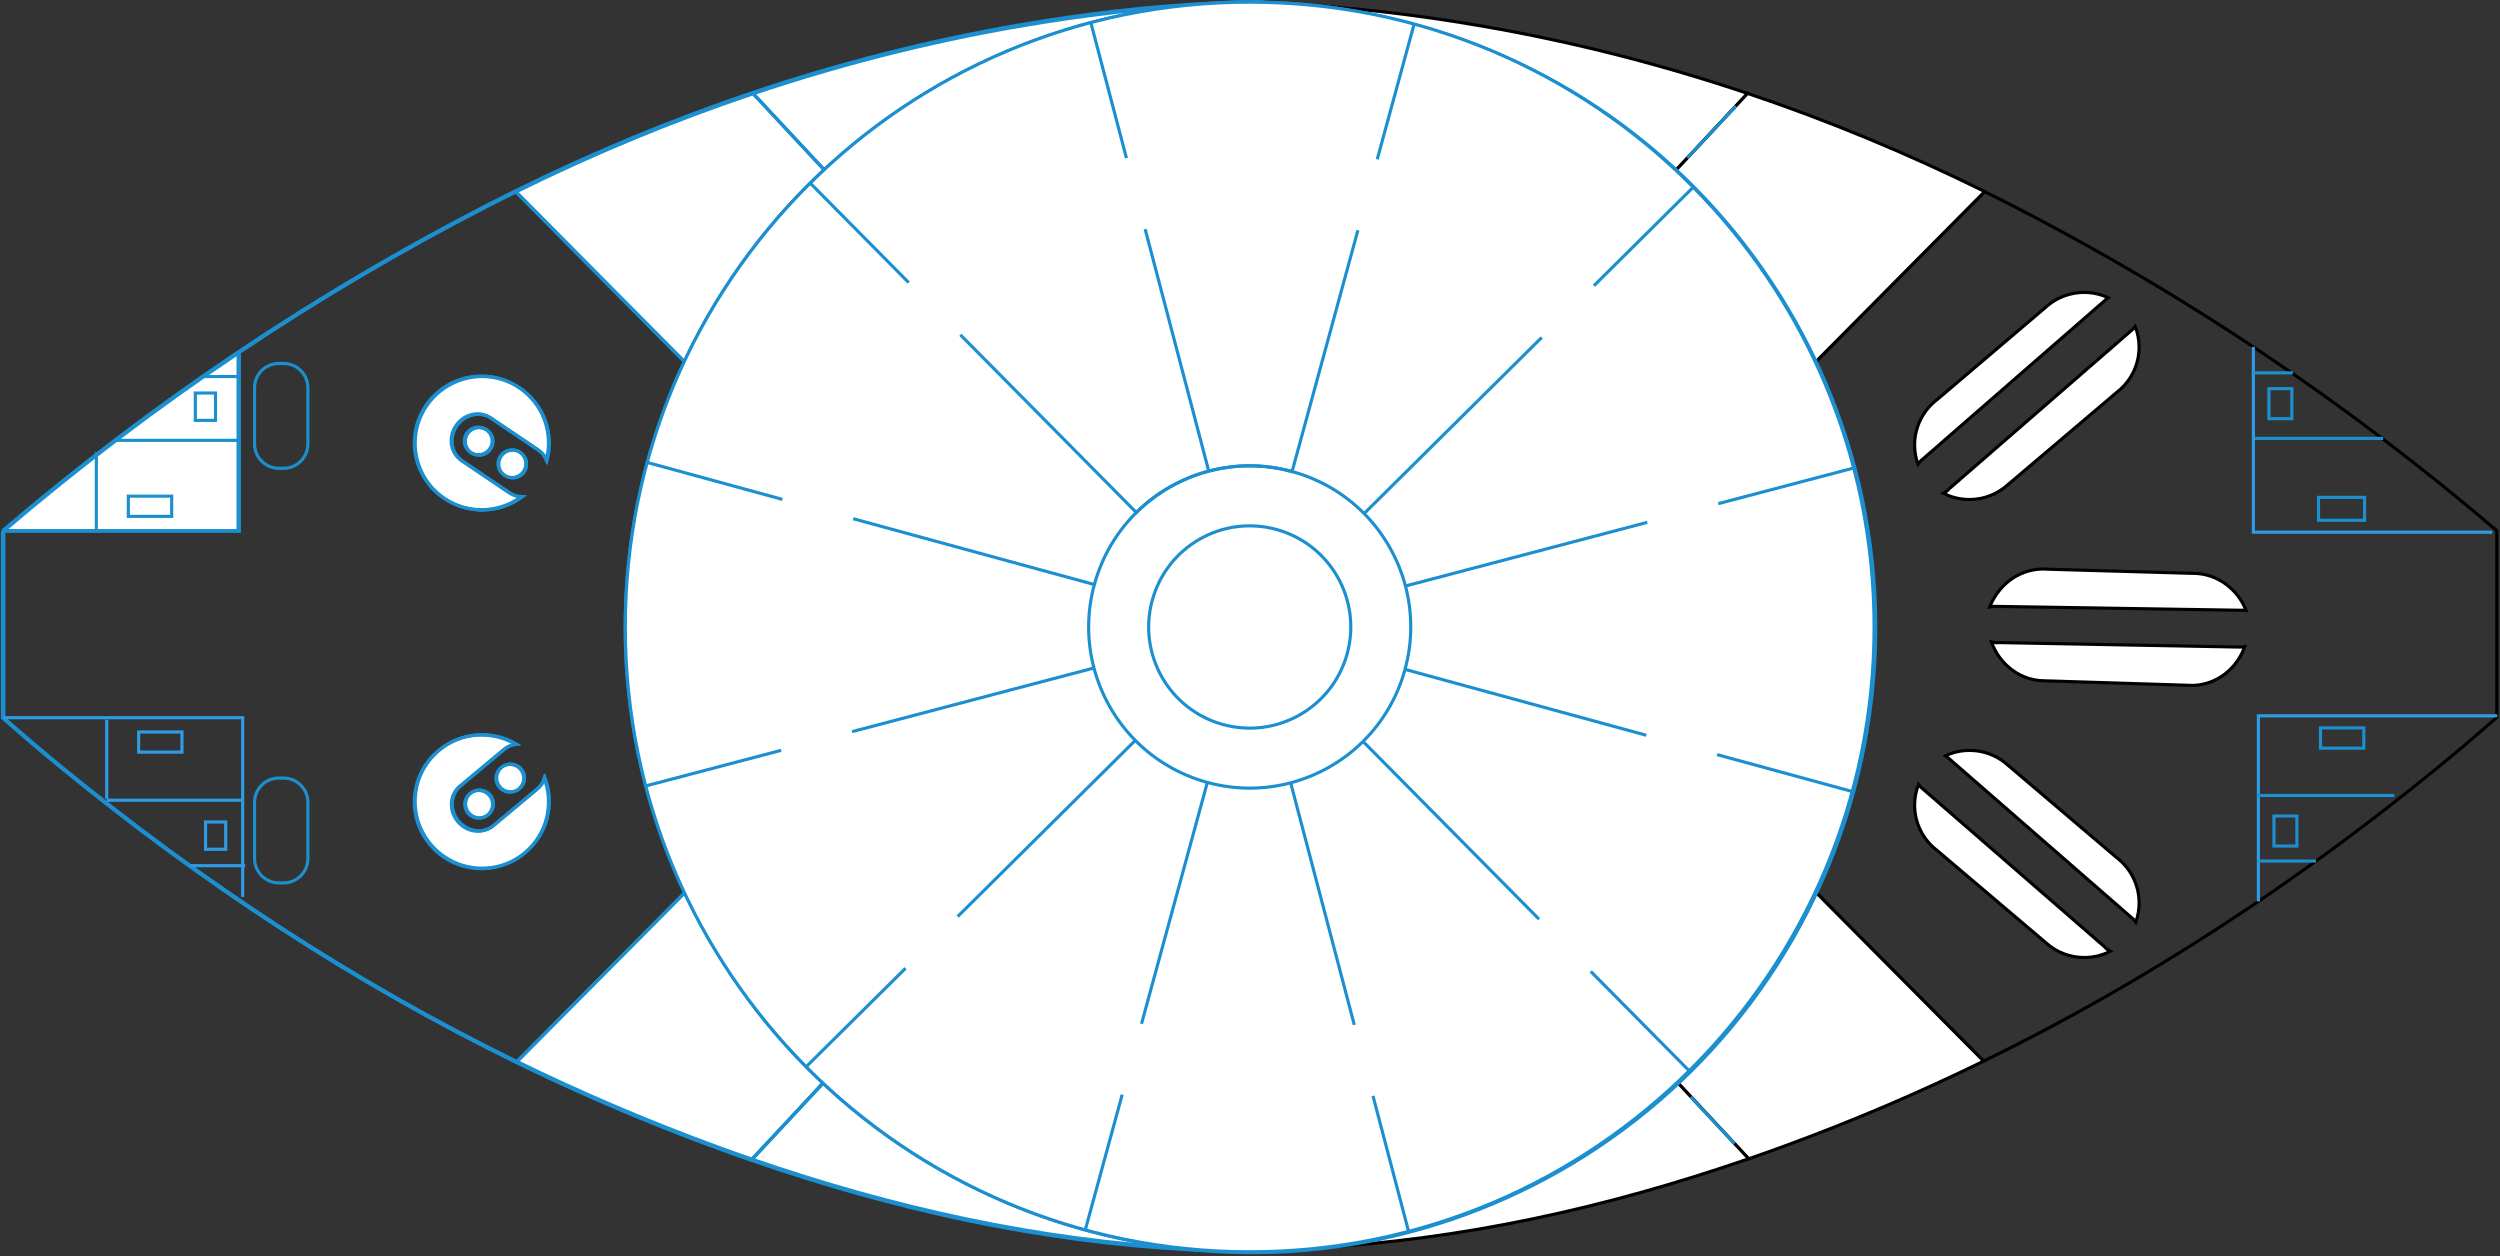 <svg width="1031" height="518" viewBox="0 0 1031 518" fill="none" xmlns="http://www.w3.org/2000/svg">
<rect x="0" y="0" width="1031" height="518" fill="#333333" stroke="none"/>
<path d="M200.777 177.29C203.395 179.061 204.081 182.602 202.311 185.208C200.527 187.827 196.961 188.5 194.342 186.73C191.724 184.959 191.038 181.418 192.821 178.799C194.592 176.193 198.158 175.519 200.777 177.29Z" fill="white"/>
<path d="M200.777 177.29C203.395 179.061 204.081 182.602 202.311 185.208C200.527 187.827 196.961 188.5 194.342 186.73C191.724 184.959 191.038 181.418 192.821 178.799C194.592 176.193 198.158 175.519 200.777 177.29Z" stroke="#1B8FCF" stroke-width="1.3" stroke-miterlimit="10"/>
<path d="M1.576 218.964C32.6 192.503 64.959 167.963 98.653 145.405L98.665 145.417V202.691V218.976H76.419H1.576V218.964Z" fill="white"/>
<path d="M1.576 218.964C32.6 192.503 64.959 167.963 98.653 145.405L98.665 145.417V202.691V218.976H76.419H1.576V218.964Z" stroke="#1B8FCF" stroke-width="1.3" stroke-miterlimit="10"/>
<path d="M201.428 335.929C203.86 333.909 204.171 330.306 202.139 327.886C200.106 325.48 196.49 325.156 194.059 327.188C191.627 329.208 191.315 332.812 193.348 335.219C195.393 337.638 199.009 337.95 201.428 335.929ZM202.313 185.208C204.097 182.602 203.398 179.06 200.78 177.29C198.161 175.519 194.595 176.205 192.824 178.811C191.041 181.429 191.727 184.971 194.345 186.742C196.976 188.5 200.543 187.826 202.313 185.208ZM214.272 325.205C216.704 323.173 217.015 319.582 214.983 317.162C212.95 314.743 209.334 314.432 206.902 316.452C204.471 318.472 204.159 322.076 206.192 324.495C208.237 326.914 211.84 327.238 214.272 325.205ZM216.192 194.573C217.963 191.966 217.29 188.413 214.659 186.642C212.04 184.871 208.474 185.557 206.703 188.163C204.92 190.769 205.605 194.323 208.224 196.081C210.843 197.852 214.409 197.179 216.192 194.573ZM216.629 351.591C225.869 343.873 228.749 331.428 224.734 320.804C224.21 322.512 223.213 324.083 221.754 325.293L203.66 340.406C199.433 343.935 192.936 343.149 189.145 338.648C185.342 334.146 185.704 327.637 189.919 324.108L208.025 308.995C209.471 307.785 211.192 307.074 212.975 306.862C203.161 301.064 190.343 301.725 181.115 309.444C169.418 319.208 167.897 336.553 177.711 348.187C187.512 359.834 204.945 361.355 216.629 351.591ZM225.594 189.847C228.512 178.861 224.36 166.778 214.384 160.044C201.752 151.527 184.569 154.807 176.002 167.389C167.448 179.958 170.753 197.067 183.384 205.583C193.36 212.317 206.179 211.681 215.344 204.91C213.549 204.873 211.766 204.349 210.194 203.289L190.629 190.096C186.065 187.016 185.043 180.582 188.347 175.718C191.652 170.855 198.049 169.409 202.613 172.489L222.178 185.682C223.736 186.729 224.884 188.188 225.594 189.847ZM260.684 285.003C262.181 304.044 266.059 329.495 275.885 347.913V347.925C278.279 354.322 280.91 360.607 283.791 366.767L263.914 386.769L230.42 420.474L213.224 437.782C146.112 404.987 83.838 364.011 25.505 316.315C17.4 309.693 9.432 302.897 1.576 295.989V283.631V233.204V218.963H76.431H98.665V202.678V145.404V145.392C131.311 123.532 165.204 103.519 200.368 85.412C204.558 83.255 208.76 81.135 212.975 79.065L213.224 79.564L230.408 96.885L263.852 130.59L283.579 150.467L283.641 150.492C280.835 156.527 278.254 162.675 275.922 168.947C268.49 188.874 263.465 209.948 261.208 231.845C260.31 240.586 259.849 249.452 259.849 258.43C259.811 258.43 259.475 269.64 260.684 285.003Z" stroke="#1B8FCF" stroke-width="1.3" stroke-miterlimit="10"/>
<path d="M224.732 320.817C228.76 331.441 225.867 343.886 216.627 351.604C204.93 361.368 187.51 359.847 177.696 348.213C167.882 336.578 169.404 319.233 181.1 309.457C190.328 301.738 203.147 301.077 212.96 306.876C211.177 307.088 209.456 307.798 207.998 309.008L189.891 324.121C185.664 327.65 185.315 334.159 189.118 338.661C192.909 343.163 199.406 343.948 203.633 340.419L221.727 325.306C223.211 324.084 224.208 322.525 224.732 320.817Z" fill="white"/>
<path d="M224.732 320.817C228.76 331.441 225.867 343.886 216.627 351.604C204.93 361.368 187.51 359.847 177.696 348.213C167.882 336.578 169.404 319.233 181.1 309.457C190.328 301.738 203.147 301.077 212.96 306.876C211.177 307.088 209.456 307.798 207.998 309.008L189.891 324.121C185.664 327.65 185.315 334.159 189.118 338.661C192.909 343.163 199.406 343.948 203.633 340.419L221.727 325.306C223.211 324.084 224.208 322.525 224.732 320.817Z" stroke="#1B8FCF" stroke-width="1.3" stroke-miterlimit="10"/>
<path d="M518.195 1.254C519.105 1.254 520.028 1.267 520.926 1.279C514.254 1.342 507.608 1.529 500.949 1.828C506.648 1.441 512.396 1.254 518.195 1.254Z" fill="white"/>
<path d="M518.195 1.254C519.105 1.254 520.028 1.267 520.926 1.279C514.254 1.342 507.608 1.529 500.949 1.828C506.648 1.441 512.396 1.254 518.195 1.254Z" stroke="#1B8FCF" stroke-width="1.3" stroke-miterlimit="10"/>
<path d="M419.922 10.943C446.807 6.291 473.829 3.062 500.95 1.827C439.163 5.88 383.323 31.543 340.963 71.296L310.537 38.688C346.089 26.717 382.525 17.414 419.922 10.943Z" fill="white"/>
<path d="M419.922 10.943C446.807 6.291 473.829 3.062 500.95 1.827C439.163 5.88 383.323 31.543 340.963 71.296L310.537 38.688C346.089 26.717 382.525 17.414 419.922 10.943Z" stroke="#1B8FCF" stroke-width="1.3" stroke-miterlimit="10"/>
<path d="M514.991 515.581C516.974 515.593 518.982 515.593 520.977 515.581C520.054 515.593 519.131 515.593 518.196 515.593C517.111 515.593 516.051 515.581 514.991 515.581Z" fill="white"/>
<path d="M514.991 515.581C516.974 515.593 518.982 515.593 520.977 515.581C520.054 515.593 519.131 515.593 518.196 515.593C517.111 515.593 516.051 515.581 514.991 515.581Z" stroke="#1B8FCF" stroke-width="1.3" stroke-miterlimit="10"/>
<path d="M283.789 366.767C297.668 396.457 317.058 423.068 340.676 445.289L310.561 477.573L310.374 478.134C305.436 476.426 300.511 474.68 295.598 472.872C267.341 462.534 239.908 450.8 213.235 437.769L230.431 420.461L263.925 386.768L283.789 366.767Z" fill="white"/>
<path d="M283.789 366.767C297.668 396.457 317.058 423.068 340.676 445.289L310.561 477.573L310.374 478.134C305.436 476.426 300.511 474.68 295.598 472.872C267.341 462.534 239.908 450.8 213.235 437.769L230.431 420.461L263.925 386.768L283.789 366.767Z" stroke="#1B8FCF" stroke-width="1.3" stroke-miterlimit="10"/>
<path d="M514.69 515.567C506.572 515.505 498.455 515.268 490.337 514.832C428.474 511.54 368.657 498.222 310.361 478.121L310.548 477.56L340.663 445.276C386.165 488.122 447.316 514.67 514.69 515.567Z" fill="white"/>
<path d="M514.69 515.567C506.572 515.505 498.455 515.268 490.337 514.832C428.474 511.54 368.657 498.222 310.361 478.121L310.548 477.56L340.663 445.276C386.165 488.122 447.316 514.67 514.69 515.567Z" stroke="#1B8FCF" stroke-width="1.3" stroke-miterlimit="10"/>
<path d="M214.979 317.162C217.012 319.581 216.7 323.172 214.268 325.205C211.837 327.225 208.233 326.913 206.188 324.494C204.155 322.075 204.467 318.471 206.899 316.451C209.318 314.431 212.947 314.743 214.979 317.162Z" fill="white"/>
<path d="M214.979 317.162C217.012 319.581 216.7 323.172 214.268 325.205C211.837 327.225 208.233 326.913 206.188 324.494C204.155 322.075 204.467 318.471 206.899 316.451C209.318 314.431 212.947 314.743 214.979 317.162Z" stroke="#1B8FCF" stroke-width="1.3" stroke-miterlimit="10"/>
<path d="M214.371 160.031C224.346 166.765 228.511 178.848 225.581 189.834C224.883 188.175 223.735 186.729 222.164 185.657L202.599 172.464C198.023 169.384 191.638 170.818 188.334 175.693C185.029 180.556 186.039 186.991 190.616 190.071L210.181 203.264C211.752 204.324 213.535 204.848 215.331 204.885C206.166 211.656 193.347 212.292 183.371 205.558C170.739 197.041 167.435 179.945 175.989 167.364C184.555 154.806 201.739 151.514 214.371 160.031Z" fill="white"/>
<path d="M214.371 160.031C224.346 166.765 228.511 178.848 225.581 189.834C224.883 188.175 223.735 186.729 222.164 185.657L202.599 172.464C198.023 169.384 191.638 170.818 188.334 175.693C185.029 180.556 186.039 186.991 190.616 190.071L210.181 203.264C211.752 204.324 213.535 204.848 215.331 204.885C206.166 211.656 193.347 212.292 183.371 205.558C170.739 197.041 167.435 179.945 175.989 167.364C184.555 154.806 201.739 151.514 214.371 160.031Z" stroke="#1B8FCF" stroke-width="1.3" stroke-miterlimit="10"/>
<path d="M214.657 186.642C217.288 188.412 217.961 191.966 216.19 194.572C214.407 197.178 210.841 197.864 208.222 196.094C205.604 194.335 204.918 190.782 206.701 188.175C208.472 185.557 212.038 184.871 214.657 186.642Z" fill="white"/>
<path d="M214.657 186.642C217.288 188.412 217.961 191.966 216.19 194.572C214.407 197.178 210.841 197.864 208.222 196.094C205.604 194.335 204.918 190.782 206.701 188.175C208.472 185.557 212.038 184.871 214.657 186.642Z" stroke="#1B8FCF" stroke-width="1.3" stroke-miterlimit="10"/>
<path d="M310.548 38.675L340.974 71.284C317.12 93.667 297.555 120.514 283.613 150.479L283.551 150.454L263.836 130.577L230.393 96.871L213.222 79.563L212.972 79.065C244.72 63.39 277.241 49.873 310.548 38.675Z" fill="white"/>
<path d="M310.548 38.675L340.974 71.284C317.12 93.667 297.555 120.514 283.613 150.479L283.551 150.454L263.836 130.577L230.393 96.871L213.222 79.563L212.972 79.065C244.72 63.39 277.241 49.873 310.548 38.675Z" stroke="#1B8FCF" stroke-width="1.3" stroke-miterlimit="10"/>
<path d="M202.139 327.885C204.171 330.305 203.86 333.908 201.428 335.928C198.996 337.949 195.38 337.637 193.348 335.218C191.315 332.799 191.627 329.207 194.058 327.187C196.49 325.155 200.106 325.479 202.139 327.885Z" fill="white"/>
<path d="M202.139 327.885C204.171 330.305 203.86 333.908 201.428 335.928C198.996 337.949 195.38 337.637 193.348 335.218C191.315 332.799 191.627 329.207 194.058 327.187C196.49 325.155 200.106 325.479 202.139 327.885Z" stroke="#1B8FCF" stroke-width="1.3" stroke-miterlimit="10"/>
<path d="M230.094 420.823L263.625 387.055M230.094 420.823L212.873 438.168L212.549 438.492L230.094 420.823ZM1 283.693V233.153V218.875M260.395 285.065C259.186 269.665 259.523 258.429 259.523 258.429C259.523 249.426 259.984 240.548 260.894 231.794L260.395 285.065ZM260.395 285.065H260.308M283.527 367.003L263.625 387.042M283.527 367.003C280.659 360.843 278.015 354.546 275.621 348.124M283.527 367.003C297.418 396.756 316.833 423.417 340.476 445.7C386.028 488.633 447.242 515.244 514.691 516.141C506.56 516.079 498.443 515.842 490.312 515.406C428.375 512.101 368.495 498.759 310.137 478.608C305.187 476.899 300.261 475.141 295.336 473.333C267.054 462.971 239.583 451.212 212.873 438.156C145.699 405.31 83.35 364.235 24.954 316.439C16.837 309.805 8.856 302.996 1 296.063V283.681M310.324 38.189L340.775 70.872M212.873 79.165L230.069 96.522L263.55 130.29L283.29 150.217M98.189 202.553V218.875H75.931H1M1 218.875C32.062 192.352 64.459 167.762 98.189 145.142C130.872 123.233 164.802 103.181 200.004 85.025C204.207 82.868 208.409 80.748 212.624 78.666C244.422 62.954 276.98 49.412 310.324 38.176C345.9 26.206 382.374 16.866 419.808 10.382C446.731 5.718 473.778 2.488 500.937 1.241C439.087 5.306 383.172 31.019 340.775 70.86C316.896 93.293 297.306 120.19 283.352 150.23C280.546 156.277 277.965 162.437 275.621 168.735C268.189 188.699 263.151 209.835 260.894 231.769M98.189 202.565V145.167M260.321 231.782C260.508 231.782 260.707 231.782 260.894 231.782H260.321ZM310.324 478.046L340.476 445.687L340.775 445.363L310.324 478.046ZM213.933 325.355C211.502 327.387 207.885 327.075 205.84 324.644C203.808 322.225 204.12 318.608 206.551 316.588C208.983 314.556 212.599 314.867 214.644 317.299C216.677 319.718 216.365 323.322 213.933 325.355ZM216.302 351.803C204.593 361.579 187.148 360.058 177.335 348.411C167.508 336.752 169.042 319.357 180.739 309.58C189.979 301.849 202.81 301.176 212.636 306.987C210.841 307.211 209.12 307.909 207.673 309.119L189.542 324.27C185.315 327.811 184.966 334.333 188.769 338.847C192.56 343.361 199.069 344.146 203.309 340.605L221.427 325.454C222.886 324.232 223.884 322.661 224.408 320.953C228.435 331.602 225.555 344.072 216.302 351.803ZM201.077 336.103C198.645 338.136 195.029 337.824 192.984 335.393C190.951 332.974 191.263 329.37 193.695 327.337C196.126 325.305 199.743 325.616 201.788 328.035C203.833 330.455 203.508 334.071 201.077 336.103ZM207.885 195.956C205.267 194.185 204.581 190.632 206.364 188.025C208.147 185.407 211.714 184.721 214.332 186.492C216.963 188.262 217.649 191.816 215.866 194.435C214.083 197.041 210.504 197.727 207.885 195.956ZM183.008 205.458C170.364 196.916 167.059 179.783 175.626 167.176C184.205 154.569 201.401 151.277 214.045 159.819C224.034 166.565 228.199 178.686 225.268 189.684C224.57 188.025 223.423 186.566 221.851 185.506L202.274 172.289C197.698 169.196 191.301 170.643 187.996 175.531C184.679 180.406 185.702 186.853 190.278 189.946L209.856 203.164C211.427 204.224 213.21 204.76 215.018 204.785C205.828 211.568 192.996 212.204 183.008 205.458ZM193.994 186.579C191.375 184.808 190.69 181.254 192.46 178.636C194.231 176.017 197.81 175.344 200.428 177.114C203.047 178.885 203.745 182.439 201.962 185.058C200.192 187.664 196.613 188.35 193.994 186.579ZM275.621 348.112C265.782 329.657 261.904 304.156 260.408 285.065L275.621 348.112ZM520.975 516.154C520.053 516.166 519.13 516.179 518.195 516.179C517.122 516.179 516.05 516.166 514.99 516.154C516.985 516.154 518.98 516.166 520.975 516.154ZM520.926 0.705C514.242 0.767 507.583 0.954 500.937 1.254C506.635 0.88 512.396 0.693 518.195 0.693C519.105 0.693 520.028 0.705 520.926 0.705Z" stroke="#1B8FCF" stroke-width="1.3" stroke-miterlimit="10"/>
<path d="M770.582 284.852C769.086 303.894 765.208 329.344 755.382 347.762V347.775C752.988 354.172 750.357 360.456 747.476 366.616L767.353 386.618L800.847 420.324L818.042 437.632C885.142 404.849 947.416 363.873 1005.75 316.189C1013.85 309.567 1021.82 302.771 1029.68 295.863V283.506V233.078V218.838C968.589 166.752 902.363 122.098 830.899 85.287C826.709 83.13 822.506 81.01 818.292 78.94L818.042 79.439L800.884 96.722L767.44 130.427L747.713 150.304L747.651 150.329C750.456 156.364 753.038 162.524 755.369 168.797C762.801 188.723 767.814 209.797 770.084 231.694C770.981 240.435 771.443 249.301 771.443 258.279C771.455 258.267 771.792 269.477 770.582 284.852Z" stroke="black" stroke-width="1.3" stroke-miterlimit="10"/>
<path d="M611.344 10.78C584.459 6.129 557.438 2.9 530.316 1.665C592.103 5.718 647.943 31.381 690.303 71.134L720.729 38.526C685.178 26.567 648.741 17.252 611.344 10.78Z" fill="white"/>
<path d="M611.344 10.78C584.459 6.129 557.438 2.9 530.316 1.665C592.103 5.718 647.943 31.381 690.303 71.134L720.729 38.526C685.178 26.567 648.741 17.252 611.344 10.78Z" stroke="black" stroke-width="1.3" stroke-miterlimit="10"/>
<path d="M720.717 38.527L690.291 71.135C714.133 93.519 733.71 120.366 747.651 150.331L747.714 150.306L767.441 130.429L800.885 96.723L818.068 79.403L818.317 78.904C786.544 63.242 754.023 49.725 720.717 38.527Z" fill="white"/>
<path d="M720.717 38.527L690.291 71.135C714.133 93.519 733.71 120.366 747.651 150.331L747.714 150.306L767.441 130.429L800.885 96.723L818.068 79.403L818.317 78.904C786.544 63.242 754.023 49.725 720.717 38.527Z" stroke="black" stroke-width="1.3" stroke-miterlimit="10"/>
<path d="M513.071 1.105C512.161 1.105 511.238 1.117 510.34 1.13C516.999 1.192 523.658 1.379 530.304 1.678C524.618 1.279 518.87 1.105 513.071 1.105Z" fill="white"/>
<path d="M513.071 1.105C512.161 1.105 511.238 1.117 510.34 1.13C516.999 1.192 523.658 1.379 530.304 1.678C524.618 1.279 518.87 1.105 513.071 1.105Z" stroke="#1B8FCF" stroke-width="1.3" stroke-miterlimit="10"/>
<path d="M516.273 515.419C514.277 515.431 512.282 515.443 510.287 515.419C511.21 515.431 512.133 515.443 513.068 515.443C514.153 515.443 515.213 515.431 516.273 515.419Z" fill="white"/>
<path d="M516.273 515.419C514.277 515.431 512.282 515.443 510.287 515.419C511.21 515.431 512.133 515.443 513.068 515.443C514.153 515.443 515.213 515.431 516.273 515.419Z" stroke="#1B8FCF" stroke-width="1.3" stroke-miterlimit="10"/>
<path d="M747.476 366.605C733.598 396.295 714.207 422.906 690.589 445.127L720.704 477.411L720.903 477.972C725.841 476.264 730.767 474.518 735.68 472.722C763.936 462.385 791.37 450.651 818.043 437.62L800.847 420.312L767.353 386.619L747.476 366.605Z" fill="white"/>
<path d="M747.476 366.605C733.598 396.295 714.207 422.906 690.589 445.127L720.704 477.411L720.903 477.972C725.841 476.264 730.767 474.518 735.68 472.722C763.936 462.385 791.37 450.651 818.043 437.62L800.847 420.312L767.353 386.619L747.476 366.605Z" stroke="black" stroke-width="1.3" stroke-miterlimit="10"/>
<path d="M516.576 515.418C524.693 515.355 532.811 515.118 540.929 514.682C602.791 511.39 662.621 498.072 720.905 477.959L720.705 477.397L690.591 445.113C645.101 487.972 583.95 514.52 516.576 515.418Z" fill="white"/>
<path d="M516.576 515.418C524.693 515.355 532.811 515.118 540.929 514.682C602.791 511.39 662.621 498.072 720.905 477.959L720.705 477.397L690.591 445.113C645.101 487.972 583.95 514.52 516.576 515.418Z" stroke="black" stroke-width="1.3" stroke-miterlimit="10"/>
<path d="M556.202 269.852C550.141 292.073 527.234 305.166 505.026 299.106C482.817 293.046 469.737 270.114 475.797 247.893C481.857 225.672 504.764 212.578 526.973 218.639C549.181 224.699 562.262 247.631 556.202 269.852ZM448.214 507.45L463.414 451.723L448.214 507.45ZM471.37 422.506L498.517 322.973L471.37 422.506ZM469.25 211.656L396.676 138.359L469.25 211.656ZM375.353 116.836L334.752 75.823L375.353 116.836ZM468.826 305.64L395.567 378.276L468.826 305.64ZM374.069 399.599L333.081 440.238L374.069 399.599ZM499.103 194.597L472.866 94.802L499.103 194.597ZM465.16 65.498L450.496 9.671L465.16 65.498ZM451.768 275.775L352.035 302.024L451.768 275.775ZM322.756 309.73L266.966 324.419L322.756 309.73ZM533.482 194.759L560.628 95.226L533.482 194.759ZM568.597 65.997L583.785 10.282L568.597 65.997ZM698.905 77.506L657.93 118.133L698.905 77.506ZM636.419 139.456L563.172 212.092L636.419 139.456ZM697.247 441.909L656.633 400.896L697.247 441.909ZM635.335 379.386L562.748 306.076L635.335 379.386ZM765.032 193.325L709.23 208.014L765.032 193.325ZM679.951 215.708L580.218 241.957L679.951 215.708ZM581.503 508.061L566.826 452.234L581.503 508.061ZM559.12 422.943L532.883 323.135L559.12 422.943ZM533.482 194.759L560.628 95.226L533.482 194.759ZM568.597 65.997L583.785 10.282L568.597 65.997ZM451.93 241.371L352.459 214.212L451.93 241.371ZM323.255 206.244L267.577 191.043L323.255 206.244ZM764.421 326.701L708.731 311.501L764.421 326.701ZM679.527 303.52L580.056 276.361L679.527 303.52ZM532.896 323.135C521.985 326.016 510.188 326.153 498.517 322.96C486.845 319.768 476.757 313.671 468.826 305.64C460.634 297.36 454.748 287.035 451.768 275.763C448.887 264.839 448.75 253.043 451.942 241.371C455.122 229.699 461.232 219.599 469.25 211.656V211.643C477.543 203.451 487.843 197.565 499.103 194.585C510.014 191.704 521.81 191.567 533.482 194.759C545.154 197.951 555.241 204.062 563.185 212.08C571.365 220.372 577.263 230.697 580.231 241.957C583.111 252.881 583.249 264.677 580.056 276.349C576.876 288.02 570.766 298.121 562.748 306.064C554.456 314.269 544.143 320.167 532.896 323.135ZM532.896 323.135C521.985 326.016 510.188 326.153 498.517 322.96C486.845 319.768 476.757 313.671 468.826 305.64C460.634 297.36 454.748 287.035 451.768 275.763C448.887 264.839 448.75 253.043 451.942 241.371C455.122 229.699 461.232 219.599 469.25 211.656V211.643C477.543 203.451 487.843 197.565 499.103 194.585C510.014 191.704 521.81 191.567 533.482 194.759C545.154 197.951 555.241 204.062 563.185 212.08C571.365 220.372 577.263 230.697 580.231 241.957C583.111 252.881 583.249 264.677 580.056 276.349C576.876 288.02 570.766 298.121 562.748 306.064C554.456 314.269 544.143 320.167 532.896 323.135ZM562.736 306.076C554.456 314.269 544.143 320.167 532.883 323.135C521.972 326.016 510.176 326.153 498.504 322.96C486.833 319.768 476.745 313.671 468.814 305.64C460.621 297.36 454.735 287.035 451.755 275.763C448.875 264.839 448.737 253.043 451.93 241.371C455.11 229.699 461.22 219.599 469.238 211.656V211.643C477.53 203.451 487.83 197.565 499.09 194.585C510.001 191.704 521.798 191.567 533.469 194.759C545.141 197.951 555.229 204.062 563.172 212.08C571.352 220.372 577.251 230.697 580.218 241.957C583.099 252.881 583.236 264.677 580.044 276.349C576.877 288.033 570.766 298.133 562.736 306.076ZM583.785 10.282C446.58 -27.177 305.011 53.751 267.577 191.031C230.143 328.322 311.009 469.991 448.214 507.45C585.418 544.909 726.987 463.981 764.421 326.701C801.855 189.41 720.989 47.754 583.785 10.282ZM532.896 323.135C521.985 326.016 510.188 326.153 498.517 322.96C486.845 319.768 476.757 313.671 468.826 305.64C460.634 297.36 454.748 287.035 451.768 275.763C448.887 264.839 448.75 253.043 451.942 241.371C455.122 229.699 461.232 219.599 469.25 211.656V211.643C477.543 203.451 487.843 197.565 499.103 194.585C510.014 191.704 521.81 191.567 533.482 194.759C545.154 197.951 555.241 204.062 563.185 212.08C571.365 220.372 577.263 230.697 580.231 241.957C583.111 252.881 583.249 264.677 580.056 276.349C576.876 288.02 570.766 298.121 562.748 306.064C554.456 314.269 544.143 320.167 532.896 323.135ZM532.896 323.135C521.985 326.016 510.188 326.153 498.517 322.96C486.845 319.768 476.757 313.671 468.826 305.64C460.634 297.36 454.748 287.035 451.768 275.763C448.887 264.839 448.75 253.043 451.942 241.371C455.122 229.699 461.232 219.599 469.25 211.656V211.643C477.543 203.451 487.843 197.565 499.103 194.585C510.014 191.704 521.81 191.567 533.482 194.759C545.154 197.951 555.241 204.062 563.185 212.08C571.365 220.372 577.263 230.697 580.231 241.957C583.111 252.881 583.249 264.677 580.056 276.349C576.876 288.02 570.766 298.121 562.748 306.064C554.456 314.269 544.143 320.167 532.896 323.135ZM396.664 138.359L469.238 211.656C477.53 203.463 487.83 197.577 499.09 194.597C510.001 191.717 521.798 191.579 533.469 194.772L560.616 95.238L396.664 138.359ZM52.923 204.623H70.805V212.953H52.923V204.623ZM83.574 155.305H98.163H83.574ZM80.556 162.076H88.874V173.349H80.556V162.076ZM39.73 186.342V218.876V186.342ZM555.591 269.553C549.53 291.774 526.623 304.867 504.415 298.807C482.206 292.746 469.126 269.815 475.186 247.593C481.246 225.372 504.153 212.279 526.362 218.339C548.57 224.4 561.651 247.332 555.591 269.553ZM447.59 507.151L462.791 451.424L447.59 507.151ZM470.759 422.207L497.906 322.674L470.759 422.207ZM374.742 116.537L334.141 75.524L374.742 116.537ZM468.203 305.341L394.943 377.964L468.203 305.341ZM373.445 399.3L332.457 439.939L373.445 399.3ZM498.492 194.298L472.255 94.502L498.492 194.298ZM464.549 65.199L449.872 9.372L464.549 65.199ZM451.144 275.476L351.411 301.725L451.144 275.476ZM322.145 309.431L266.355 324.12L322.145 309.431ZM698.294 77.207L657.319 117.833L698.294 77.207ZM635.808 139.157L562.561 211.793L635.808 139.157ZM696.623 441.61L656.009 400.597L696.623 441.61ZM634.711 379.087L562.125 305.777L634.711 379.087ZM764.421 193.013L708.619 207.703L764.421 193.013ZM679.34 215.409L579.607 241.658L679.34 215.409ZM580.879 507.762L566.202 451.922L580.879 507.762ZM558.509 422.644L532.272 322.836L558.509 422.644ZM567.973 65.697L583.161 9.983L567.973 65.697ZM451.319 241.072L351.848 213.913L451.319 241.072ZM322.644 205.945L266.966 190.744L322.644 205.945ZM763.798 326.402L708.108 311.202L763.798 326.402ZM678.916 303.221L579.445 276.062L678.916 303.221ZM583.174 9.983C445.969 -27.476 304.4 53.452 266.954 190.731C229.52 328.023 310.386 469.692 447.59 507.151C584.795 544.61 726.364 463.694 763.798 326.402C801.244 189.11 720.366 47.442 583.174 9.983ZM532.272 322.836C521.361 325.716 509.565 325.853 497.893 322.661C486.222 319.469 476.134 313.371 468.203 305.341C460.01 297.061 454.124 286.736 451.144 275.463C448.264 264.54 448.126 252.743 451.319 241.072C454.499 229.4 460.609 219.3 468.627 211.356V211.344C476.919 203.151 487.219 197.266 498.479 194.285C509.39 191.405 521.187 191.268 532.858 194.46C544.53 197.652 554.618 203.762 562.561 211.78C570.741 220.073 576.64 230.398 579.607 241.658C582.488 252.581 582.625 264.378 579.433 276.049C576.253 287.721 570.143 297.822 562.125 305.765C553.845 313.97 543.532 319.856 532.272 322.836ZM396.053 138.059L468.627 211.356C476.919 203.164 487.219 197.278 498.479 194.298C509.39 191.417 521.187 191.28 532.858 194.472L560.005 94.939" fill="white"/>
<path d="M396.053 138.059L468.627 211.356C476.919 203.164 487.219 197.278 498.479 194.298C509.39 191.417 521.187 191.28 532.858 194.472L560.005 94.939M556.202 269.852C550.141 292.073 527.234 305.166 505.026 299.106C482.817 293.046 469.737 270.114 475.797 247.893C481.857 225.672 504.764 212.578 526.973 218.639C549.181 224.699 562.262 247.631 556.202 269.852ZM448.214 507.45L463.414 451.723L448.214 507.45ZM471.37 422.506L498.517 322.973L471.37 422.506ZM469.25 211.656L396.676 138.359L469.25 211.656ZM375.353 116.836L334.752 75.823L375.353 116.836ZM468.826 305.64L395.567 378.276L468.826 305.64ZM374.069 399.599L333.081 440.238L374.069 399.599ZM499.103 194.597L472.866 94.802L499.103 194.597ZM465.16 65.498L450.496 9.671L465.16 65.498ZM451.768 275.775L352.035 302.024L451.768 275.775ZM322.756 309.73L266.966 324.419L322.756 309.73ZM533.482 194.759L560.628 95.226L533.482 194.759ZM568.597 65.997L583.785 10.282L568.597 65.997ZM698.905 77.506L657.93 118.133L698.905 77.506ZM636.419 139.456L563.172 212.092L636.419 139.456ZM697.247 441.909L656.633 400.896L697.247 441.909ZM635.335 379.386L562.748 306.076L635.335 379.386ZM765.032 193.325L709.23 208.014L765.032 193.325ZM679.951 215.708L580.218 241.957L679.951 215.708ZM581.503 508.061L566.826 452.234L581.503 508.061ZM559.12 422.943L532.883 323.135L559.12 422.943ZM533.482 194.759L560.628 95.226L533.482 194.759ZM568.597 65.997L583.785 10.282L568.597 65.997ZM451.93 241.371L352.459 214.212L451.93 241.371ZM323.255 206.244L267.577 191.043L323.255 206.244ZM764.421 326.701L708.731 311.501L764.421 326.701ZM679.527 303.52L580.056 276.361L679.527 303.52ZM532.896 323.135C521.985 326.016 510.188 326.153 498.517 322.96C486.845 319.768 476.757 313.671 468.826 305.64C460.634 297.36 454.748 287.035 451.768 275.763C448.887 264.839 448.75 253.043 451.942 241.371C455.122 229.699 461.232 219.599 469.25 211.656V211.643C477.543 203.451 487.843 197.565 499.103 194.585C510.014 191.704 521.81 191.567 533.482 194.759C545.154 197.951 555.241 204.062 563.185 212.08C571.365 220.372 577.263 230.697 580.231 241.957C583.111 252.881 583.249 264.677 580.056 276.349C576.876 288.02 570.766 298.121 562.748 306.064C554.456 314.269 544.143 320.167 532.896 323.135ZM532.896 323.135C521.985 326.016 510.188 326.153 498.517 322.96C486.845 319.768 476.757 313.671 468.826 305.64C460.634 297.36 454.748 287.035 451.768 275.763C448.887 264.839 448.75 253.043 451.942 241.371C455.122 229.699 461.232 219.599 469.25 211.656V211.643C477.543 203.451 487.843 197.565 499.103 194.585C510.014 191.704 521.81 191.567 533.482 194.759C545.154 197.951 555.241 204.062 563.185 212.08C571.365 220.372 577.263 230.697 580.231 241.957C583.111 252.881 583.249 264.677 580.056 276.349C576.876 288.02 570.766 298.121 562.748 306.064C554.456 314.269 544.143 320.167 532.896 323.135ZM562.736 306.076C554.456 314.269 544.143 320.167 532.883 323.135C521.972 326.016 510.176 326.153 498.504 322.96C486.833 319.768 476.745 313.671 468.814 305.64C460.621 297.36 454.735 287.035 451.755 275.763C448.875 264.839 448.737 253.043 451.93 241.371C455.11 229.699 461.22 219.599 469.238 211.656V211.643C477.53 203.451 487.83 197.565 499.09 194.585C510.001 191.704 521.798 191.567 533.469 194.759C545.141 197.951 555.229 204.062 563.172 212.08C571.352 220.372 577.251 230.697 580.218 241.957C583.099 252.881 583.236 264.677 580.044 276.349C576.877 288.033 570.766 298.133 562.736 306.076ZM583.785 10.282C446.58 -27.177 305.011 53.751 267.577 191.031C230.143 328.322 311.009 469.991 448.214 507.45C585.418 544.909 726.987 463.981 764.421 326.701C801.855 189.41 720.989 47.754 583.785 10.282ZM532.896 323.135C521.985 326.016 510.188 326.153 498.517 322.96C486.845 319.768 476.757 313.671 468.826 305.64C460.634 297.36 454.748 287.035 451.768 275.763C448.887 264.839 448.75 253.043 451.942 241.371C455.122 229.699 461.232 219.599 469.25 211.656V211.643C477.543 203.451 487.843 197.565 499.103 194.585C510.014 191.704 521.81 191.567 533.482 194.759C545.154 197.951 555.241 204.062 563.185 212.08C571.365 220.372 577.263 230.697 580.231 241.957C583.111 252.881 583.249 264.677 580.056 276.349C576.876 288.02 570.766 298.121 562.748 306.064C554.456 314.269 544.143 320.167 532.896 323.135ZM532.896 323.135C521.985 326.016 510.188 326.153 498.517 322.96C486.845 319.768 476.757 313.671 468.826 305.64C460.634 297.36 454.748 287.035 451.768 275.763C448.887 264.839 448.75 253.043 451.942 241.371C455.122 229.699 461.232 219.599 469.25 211.656V211.643C477.543 203.451 487.843 197.565 499.103 194.585C510.014 191.704 521.81 191.567 533.482 194.759C545.154 197.951 555.241 204.062 563.185 212.08C571.365 220.372 577.263 230.697 580.231 241.957C583.111 252.881 583.249 264.677 580.056 276.349C576.876 288.02 570.766 298.121 562.748 306.064C554.456 314.269 544.143 320.167 532.896 323.135ZM396.664 138.359L469.238 211.656C477.53 203.463 487.83 197.577 499.09 194.597C510.001 191.717 521.798 191.579 533.469 194.772L560.616 95.238L396.664 138.359ZM52.923 204.623H70.805V212.953H52.923V204.623ZM83.574 155.305H98.163H83.574ZM80.556 162.076H88.874V173.349H80.556V162.076ZM39.73 186.342V218.876V186.342ZM555.591 269.553C549.53 291.774 526.623 304.867 504.415 298.807C482.206 292.746 469.126 269.815 475.186 247.593C481.246 225.372 504.153 212.279 526.362 218.339C548.57 224.4 561.651 247.332 555.591 269.553ZM447.59 507.151L462.791 451.424L447.59 507.151ZM470.759 422.207L497.906 322.674L470.759 422.207ZM374.742 116.537L334.141 75.524L374.742 116.537ZM468.203 305.341L394.943 377.964L468.203 305.341ZM373.445 399.3L332.457 439.939L373.445 399.3ZM498.492 194.298L472.255 94.502L498.492 194.298ZM464.549 65.199L449.872 9.372L464.549 65.199ZM451.144 275.476L351.411 301.725L451.144 275.476ZM322.145 309.431L266.355 324.12L322.145 309.431ZM698.294 77.207L657.319 117.833L698.294 77.207ZM635.808 139.157L562.561 211.793L635.808 139.157ZM696.623 441.61L656.009 400.597L696.623 441.61ZM634.711 379.087L562.125 305.777L634.711 379.087ZM764.421 193.013L708.619 207.703L764.421 193.013ZM679.34 215.409L579.607 241.658L679.34 215.409ZM580.879 507.762L566.202 451.922L580.879 507.762ZM558.509 422.644L532.272 322.836L558.509 422.644ZM567.973 65.697L583.161 9.983L567.973 65.697ZM451.319 241.072L351.848 213.913L451.319 241.072ZM322.644 205.945L266.966 190.744L322.644 205.945ZM763.798 326.402L708.108 311.202L763.798 326.402ZM678.916 303.221L579.445 276.062L678.916 303.221ZM583.174 9.983C445.969 -27.476 304.4 53.452 266.954 190.731C229.52 328.023 310.386 469.692 447.59 507.151C584.795 544.61 726.364 463.694 763.798 326.402C801.244 189.11 720.366 47.442 583.174 9.983ZM532.272 322.836C521.361 325.716 509.565 325.853 497.893 322.661C486.222 319.469 476.134 313.371 468.203 305.341C460.01 297.061 454.124 286.736 451.144 275.463C448.264 264.54 448.126 252.743 451.319 241.072C454.499 229.4 460.609 219.3 468.627 211.356V211.344C476.919 203.151 487.219 197.266 498.479 194.285C509.39 191.405 521.187 191.268 532.858 194.46C544.53 197.652 554.618 203.762 562.561 211.78C570.741 220.073 576.64 230.398 579.607 241.658C582.488 252.581 582.625 264.378 579.433 276.049C576.253 287.721 570.143 297.822 562.125 305.765C553.845 313.97 543.532 319.856 532.272 322.836Z" stroke="#1B8FCF" stroke-width="1.3" stroke-miterlimit="10"/>
<path d="M715.888 43.74L695.85 65.113" stroke="#1B8FCF" stroke-width="1.3" stroke-miterlimit="10"/>
<path d="M697.258 452.336L715.339 471.589" stroke="#1B8FCF" stroke-width="1.3" stroke-miterlimit="10"/>
<path d="M870.284 392.307C867.067 393.953 863.426 394.876 859.547 394.876C853.587 394.876 848.138 392.669 843.985 389.015L843.698 388.766L798.72 350.609C793.171 346.319 789.592 339.585 789.592 332.041C789.592 329.048 790.153 326.193 791.176 323.562C791.625 324.148 792.149 324.672 792.722 325.133L867.703 390.275C868.438 391.11 869.299 391.796 870.284 392.307Z" fill="white"/>
<path d="M870.284 392.307C867.067 393.953 863.426 394.876 859.547 394.876C853.587 394.876 848.138 392.669 843.985 389.015L843.698 388.766L798.72 350.609C793.171 346.319 789.592 339.585 789.592 332.041C789.592 329.048 790.153 326.193 791.176 323.562C791.625 324.148 792.149 324.672 792.722 325.133L867.703 390.275C868.438 391.11 869.299 391.796 870.284 392.307Z" stroke="black" stroke-width="1.3" stroke-miterlimit="10"/>
<path d="M882.167 372.393C882.167 375.174 881.681 377.83 880.808 380.299C880.447 379.775 880.035 379.301 879.574 378.877L879.125 378.478L879.075 378.441L803.932 312.987L803.907 312.975C803.433 312.476 802.922 312.04 802.349 311.653C805.366 310.256 808.721 309.471 812.262 309.471C817.711 309.471 822.712 311.316 826.702 314.409L828.311 315.78L872.815 353.614L872.865 353.651C878.514 357.953 882.167 364.749 882.167 372.393Z" fill="white"/>
<path d="M882.167 372.393C882.167 375.174 881.681 377.83 880.808 380.299C880.447 379.775 880.035 379.301 879.574 378.877L879.125 378.478L879.075 378.441L803.932 312.987L803.907 312.975C803.433 312.476 802.922 312.04 802.349 311.653C805.366 310.256 808.721 309.471 812.262 309.471C817.711 309.471 822.712 311.316 826.702 314.409L828.311 315.78L872.815 353.614L872.865 353.651C878.514 357.953 882.167 364.749 882.167 372.393Z" stroke="black" stroke-width="1.3" stroke-miterlimit="10"/>
<path d="M801.477 203.429C804.694 205.075 808.335 205.997 812.201 205.997C818.174 205.997 823.61 203.79 827.763 200.137L828.05 199.887L873.028 161.73C878.577 157.44 882.156 150.707 882.156 143.162C882.156 140.17 881.595 137.314 880.572 134.683C880.123 135.269 879.599 135.793 879.026 136.254L804.045 201.396C803.322 202.219 802.462 202.917 801.477 203.429Z" fill="white"/>
<path d="M801.477 203.429C804.694 205.075 808.335 205.997 812.201 205.997C818.174 205.997 823.61 203.79 827.763 200.137L828.05 199.887L873.028 161.73C878.577 157.44 882.156 150.707 882.156 143.162C882.156 140.17 881.595 137.314 880.572 134.683C880.123 135.269 879.599 135.793 879.026 136.254L804.045 201.396C803.322 202.219 802.462 202.917 801.477 203.429Z" stroke="black" stroke-width="1.3" stroke-miterlimit="10"/>
<path d="M789.592 183.514C789.592 186.295 790.066 188.951 790.952 191.42C791.313 190.896 791.725 190.423 792.186 189.999L792.635 189.6L792.685 189.562L867.827 124.109L867.84 124.096C868.314 123.597 868.825 123.161 869.399 122.774C866.381 121.378 863.027 120.592 859.485 120.592C854.048 120.592 849.036 122.438 845.045 125.53L843.437 126.902L798.932 164.735L798.882 164.772C793.246 169.074 789.592 175.87 789.592 183.514Z" fill="white"/>
<path d="M789.592 183.514C789.592 186.295 790.066 188.951 790.952 191.42C791.313 190.896 791.725 190.423 792.186 189.999L792.635 189.6L792.685 189.562L867.827 124.109L867.84 124.096C868.314 123.597 868.825 123.161 869.399 122.774C866.381 121.378 863.027 120.592 859.485 120.592C854.048 120.592 849.036 122.438 845.045 125.53L843.437 126.902L798.932 164.735L798.882 164.772C793.246 169.074 789.592 175.87 789.592 183.514Z" stroke="black" stroke-width="1.3" stroke-miterlimit="10"/>
<path d="M821.291 264.755C822.575 268.321 824.645 271.626 827.501 274.357C831.902 278.571 837.414 280.691 842.913 280.754L843.3 280.766L902.057 282.599C909.028 283.148 916.173 280.392 921.223 274.469C923.218 272.125 924.727 269.481 925.725 266.7C925.001 266.837 924.266 266.887 923.53 266.85L824.558 265.004C823.46 265.117 822.363 265.042 821.291 264.755Z" fill="white"/>
<path d="M821.291 264.755C822.575 268.321 824.645 271.626 827.501 274.357C831.902 278.571 837.414 280.691 842.913 280.754L843.3 280.766L902.057 282.599C909.028 283.148 916.173 280.392 921.223 274.469C923.218 272.125 924.727 269.481 925.725 266.7C925.001 266.837 924.266 266.887 923.53 266.85L824.558 265.004C823.46 265.117 822.363 265.042 821.291 264.755Z" stroke="black" stroke-width="1.3" stroke-miterlimit="10"/>
<path d="M824.931 243.019C823.035 245.238 821.589 247.695 820.566 250.301C821.19 250.139 821.826 250.064 822.462 250.052L823.073 250.064L823.135 250.077L924.202 251.673H924.227C924.913 251.61 925.611 251.623 926.297 251.748C924.988 248.468 923.005 245.438 920.337 242.907C916.247 239.004 911.234 236.896 906.121 236.497L903.976 236.435L844.745 234.751H844.683C837.513 234.103 830.143 236.909 824.931 243.019Z" fill="white"/>
<path d="M824.931 243.019C823.035 245.238 821.589 247.695 820.566 250.301C821.19 250.139 821.826 250.064 822.462 250.052L823.073 250.064L823.135 250.077L924.202 251.673H924.227C924.913 251.61 925.611 251.623 926.297 251.748C924.988 248.468 923.005 245.438 920.337 242.907C916.247 239.004 911.234 236.896 906.121 236.497L903.976 236.435L844.745 234.751H844.683C837.513 234.103 830.143 236.909 824.931 243.019Z" stroke="black" stroke-width="1.3" stroke-miterlimit="10"/>
<path d="M78.532 357.007H101.102M44.016 329.461V296.84M100.466 330.01H44.016M1027.8 219.478H951.85H929.292V202.419V143.026M1029.87 295.207H953.907H931.362V312.265V371.758M1.569 295.98H77.522H100.08V312.34V369.888M57.184 310.17H75.04V301.865H57.184V310.17ZM84.779 350.236H93.084V338.988H84.779V350.236Z" stroke="#2D9CE5" stroke-width="1.3" stroke-miterlimit="10"/>
<path d="M929.941 180.795H982.813" stroke="#1B8FCF" stroke-width="1.3" stroke-miterlimit="10"/>
<path d="M945.157 160.281H935.705V172.664H945.157V160.281Z" stroke="#1B8FCF" stroke-width="1.3" stroke-miterlimit="10"/>
<path d="M945.591 153.759H929.293" stroke="#1B8FCF" stroke-width="1.3" stroke-miterlimit="10"/>
<path d="M975.147 205.11H956.156V214.562H975.147V205.11Z" stroke="#1B8FCF" stroke-width="1.3" stroke-miterlimit="10"/>
<path d="M930.965 328.062H987.428" stroke="#1B8FCF" stroke-width="1.3" stroke-miterlimit="10"/>
<path d="M947.239 336.528H937.787V348.91H947.239V336.528Z" stroke="#1B8FCF" stroke-width="1.3" stroke-miterlimit="10"/>
<path d="M955.132 355.095H931.364" stroke="#1B8FCF" stroke-width="1.3" stroke-miterlimit="10"/>
<path d="M47.425 181.602H98.04H47.425ZM116.957 364.109H114.986C109.462 364.109 104.973 359.608 104.973 354.058V330.927C104.973 325.378 109.45 320.877 114.986 320.877H116.957C122.481 320.877 126.97 325.378 126.97 330.927V354.058C126.97 359.608 122.481 364.109 116.957 364.109ZM116.957 193.124H114.986C109.462 193.124 104.973 188.623 104.973 183.073V159.942C104.973 154.393 109.45 149.892 114.986 149.892H116.957C122.481 149.892 126.97 154.393 126.97 159.942V183.073C126.97 188.623 122.481 193.124 116.957 193.124ZM974.837 308.544H956.968V300.189H974.837V308.544Z" stroke="#1B8FCF" stroke-width="1.3" stroke-miterlimit="10"/>
<path d="M515.375 516.242C657.589 516.242 772.875 400.877 772.875 258.568C772.875 116.258 657.589 0.893 515.375 0.893C373.162 0.893 257.875 116.258 257.875 258.568C257.875 400.877 373.162 516.242 515.375 516.242Z" fill="white" stroke="#1B8FCF" stroke-width="1.3" stroke-miterlimit="10"/>
<path d="M555.588 269.553C549.528 291.774 526.621 304.868 504.412 298.807C482.204 292.747 469.123 269.815 475.183 247.594C481.244 225.373 504.151 212.28 526.359 218.34C548.568 224.4 561.649 247.332 555.588 269.553Z" fill="white" stroke="#1B8FCF" stroke-width="1.3" stroke-miterlimit="10"/>
<path d="M447.588 507.151L462.789 451.437" stroke="#1B8FCF" stroke-width="1.3" stroke-miterlimit="10"/>
<path d="M470.759 422.207L497.905 322.674" stroke="#1B8FCF" stroke-width="1.3" stroke-miterlimit="10"/>
<path d="M374.741 116.537L334.139 75.524" stroke="#1B8FCF" stroke-width="1.3" stroke-miterlimit="10"/>
<path d="M468.202 305.342L394.942 377.978" stroke="#1B8FCF" stroke-width="1.3" stroke-miterlimit="10"/>
<path d="M373.445 399.301L332.457 439.94" stroke="#1B8FCF" stroke-width="1.3" stroke-miterlimit="10"/>
<path d="M498.49 194.298L472.254 94.49" stroke="#1B8FCF" stroke-width="1.3" stroke-miterlimit="10"/>
<path d="M464.549 65.199L449.872 9.372" stroke="#1B8FCF" stroke-width="1.3" stroke-miterlimit="10"/>
<path d="M451.143 275.477L351.41 301.726" stroke="#1B8FCF" stroke-width="1.3" stroke-miterlimit="10"/>
<path d="M322.143 309.433L266.341 324.11" stroke="#1B8FCF" stroke-width="1.3" stroke-miterlimit="10"/>
<path d="M698.295 77.208L657.319 117.834" stroke="#1B8FCF" stroke-width="1.3" stroke-miterlimit="10"/>
<path d="M635.808 139.157L562.561 211.793" stroke="#1B8FCF" stroke-width="1.3" stroke-miterlimit="10"/>
<path d="M696.622 441.61L656.008 400.597" stroke="#1B8FCF" stroke-width="1.3" stroke-miterlimit="10"/>
<path d="M634.711 379.088L562.125 305.778" stroke="#1B8FCF" stroke-width="1.3" stroke-miterlimit="10"/>
<path d="M764.421 193.015L708.619 207.705" stroke="#1B8FCF" stroke-width="1.3" stroke-miterlimit="10"/>
<path d="M679.34 215.41L579.607 241.671" stroke="#1B8FCF" stroke-width="1.3" stroke-miterlimit="10"/>
<path d="M580.878 507.762L566.213 451.935" stroke="#1B8FCF" stroke-width="1.3" stroke-miterlimit="10"/>
<path d="M558.507 422.644L532.271 322.836" stroke="#1B8FCF" stroke-width="1.3" stroke-miterlimit="10"/>
<path d="M567.972 65.698L583.172 9.984" stroke="#1B8FCF" stroke-width="1.3" stroke-miterlimit="10"/>
<path d="M451.317 241.073L351.846 213.914" stroke="#1B8FCF" stroke-width="1.3" stroke-miterlimit="10"/>
<path d="M322.643 205.945L266.953 190.732" stroke="#1B8FCF" stroke-width="1.3" stroke-miterlimit="10"/>
<path d="M763.796 326.402L708.118 311.202" stroke="#1B8FCF" stroke-width="1.3" stroke-miterlimit="10"/>
<path d="M678.919 303.221L579.448 276.062" stroke="#1B8FCF" stroke-width="1.3" stroke-miterlimit="10"/>
<path d="M532.273 322.838C521.362 325.718 509.566 325.855 497.894 322.663C486.222 319.471 476.134 313.373 468.204 305.343C460.011 297.063 454.125 286.738 451.145 275.465C448.265 264.542 448.127 252.745 451.32 241.074C454.499 229.402 460.61 219.302 468.628 211.358V211.346C476.92 203.153 487.22 197.268 498.48 194.287C509.391 191.407 521.188 191.27 532.859 194.462C544.531 197.654 554.619 203.764 562.562 211.782C570.742 220.075 576.64 230.4 579.608 241.66C582.489 252.583 582.626 264.38 579.434 276.051C576.254 287.723 570.144 297.824 562.126 305.767C553.846 313.972 543.533 319.858 532.273 322.838Z" stroke="#1B8FCF" stroke-width="1.3" stroke-miterlimit="10"/>
<path d="M396.052 138.061L468.625 211.358C476.918 203.165 487.218 197.28 498.478 194.299C509.389 191.419 521.185 191.282 532.857 194.474L560.004 94.941" stroke="#1B8FCF" stroke-width="1.3" stroke-miterlimit="10"/>
</svg>
